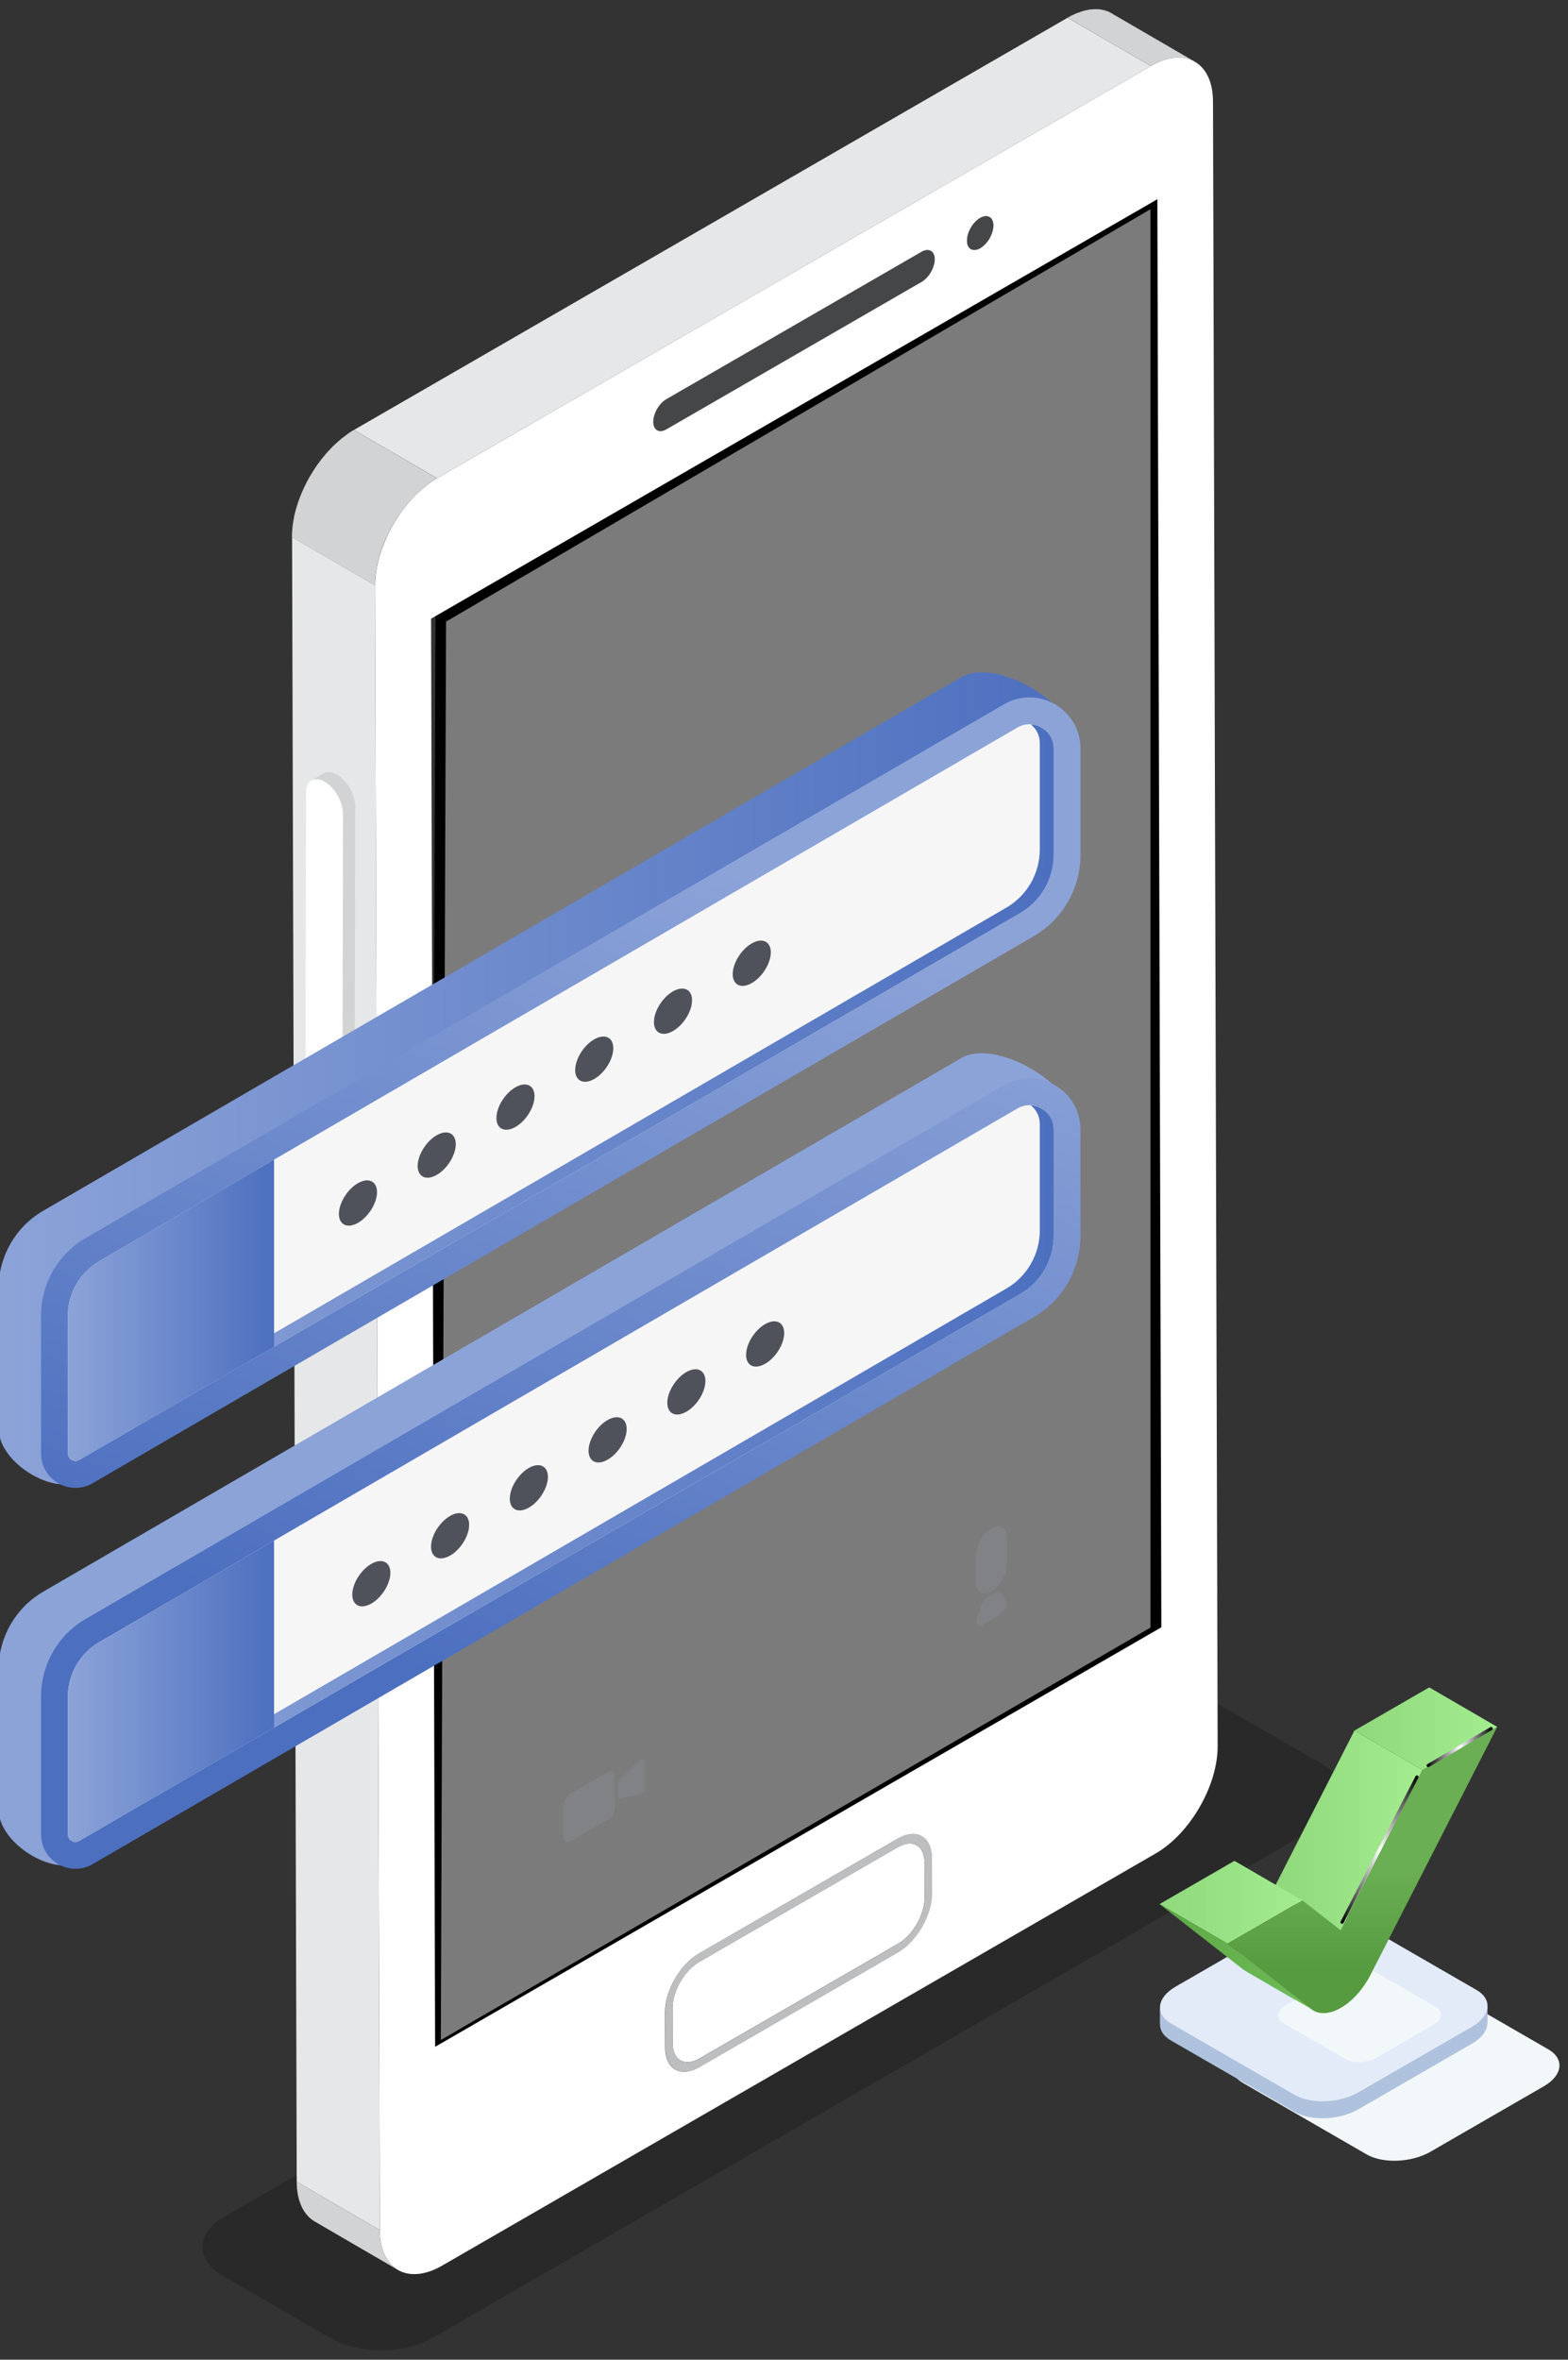 <svg width="119" height="179" viewBox="0 0 119 179" fill="none" xmlns="http://www.w3.org/2000/svg">
<rect x="0" y="0" width="119" height="179" fill="#333333" stroke="none"/>
<path d="M87.715 15.169L33.452 46.923L33.05 155.45L87.715 123.696V15.169Z" fill="#7B7B7B" stroke="black" stroke-width="0.804"/>
<g opacity="0.2">
<path d="M25.069 177.351C27.201 178.581 30.689 178.581 32.818 177.351L100.401 138.333C102.533 137.103 102.533 135.088 100.401 133.858L92.299 129.182C90.167 127.952 86.683 127.952 84.55 129.182L16.963 168.2C14.831 169.43 14.831 171.444 16.963 172.674L25.069 177.351Z" fill="black"/>
</g>
<path d="M68.14 140.125C69.257 139.478 70.164 139.999 70.168 141.279L70.176 143.953C70.176 145.238 69.278 146.803 68.161 147.446L53.083 156.152C51.962 156.798 51.056 156.282 51.051 154.993L51.043 152.319C51.043 151.035 51.941 149.473 53.062 148.827L68.14 140.121V140.125Z" fill="white"/>
<path d="M68.14 139.475C69.567 138.652 70.73 139.316 70.739 140.953L70.747 143.627C70.751 145.268 69.597 147.274 68.17 148.097L53.091 156.803C51.664 157.626 50.497 156.963 50.493 155.321L50.485 152.647C50.48 151.01 51.639 149.004 53.066 148.177L68.144 139.471L68.14 139.475ZM70.18 143.954L70.172 141.28C70.172 139.996 69.261 139.479 68.144 140.126L53.066 148.832C51.946 149.478 51.043 151.04 51.047 152.324L51.056 154.998C51.056 156.287 51.967 156.803 53.087 156.157L68.165 147.451C69.282 146.804 70.184 145.243 70.18 143.954Z" fill="#BCBEC0"/>
<path d="M69.946 19.096C70.496 18.782 70.945 19.033 70.945 19.667C70.945 20.297 70.5 21.069 69.95 21.384L50.582 32.567C50.032 32.886 49.583 32.63 49.583 32C49.583 31.366 50.024 30.598 50.578 30.279L69.946 19.096Z" fill="#454647"/>
<path d="M92.058 7.705C92.05 4.716 89.93 3.507 87.332 5.01L33.173 36.279C30.566 37.781 28.463 41.425 28.471 44.418L28.824 169.17C28.832 172.159 30.952 173.368 33.555 171.865L87.714 140.596C90.316 139.093 92.419 135.45 92.411 132.461L92.058 7.709V7.705ZM74.386 16.537C74.936 16.218 75.385 16.474 75.385 17.108C75.385 17.737 74.944 18.506 74.39 18.825C73.84 19.139 73.395 18.887 73.391 18.258C73.391 17.624 73.832 16.856 74.382 16.537M50.572 30.28L69.941 19.097C70.49 18.782 70.94 19.034 70.94 19.668C70.94 20.298 70.495 21.07 69.945 21.385L50.577 32.568C50.027 32.887 49.577 32.631 49.577 32.001C49.577 31.367 50.018 30.599 50.572 30.28ZM68.156 148.101L53.078 156.808C51.651 157.63 50.484 156.967 50.48 155.326L50.471 152.652C50.467 151.015 51.626 149.008 53.053 148.181L68.131 139.475C69.558 138.652 70.721 139.316 70.73 140.953L70.738 143.627C70.742 145.268 69.588 147.275 68.156 148.097M33.022 155.259L32.715 46.932L87.835 15.114L88.142 123.44L33.026 155.263" fill="white"/>
<path d="M74.386 16.536C74.936 16.217 75.385 16.473 75.385 17.107C75.385 17.737 74.944 18.505 74.39 18.824C73.84 19.139 73.395 18.887 73.391 18.257C73.391 17.624 73.832 16.855 74.382 16.536H74.386Z" fill="#454647"/>
<path d="M75.586 120.82C75.758 120.719 75.918 120.74 75.997 120.866C75.997 120.87 76.001 120.875 76.006 120.879L76.337 121.471C76.488 121.739 76.266 122.277 75.918 122.478L74.57 123.255C74.226 123.452 73.999 123.171 74.15 122.73L74.478 121.756C74.478 121.756 74.482 121.743 74.486 121.735C74.566 121.517 74.721 121.311 74.893 121.215L75.578 120.82H75.586Z" fill="#808285"/>
<path d="M75.229 115.967C75.879 115.589 76.408 115.891 76.413 116.643V118.675C76.421 119.422 75.892 120.337 75.241 120.71C74.591 121.088 74.062 120.782 74.062 120.035V118.003C74.053 117.256 74.578 116.345 75.229 115.967Z" fill="#808285"/>
<path d="M48.641 133.484C48.825 133.38 48.985 133.459 48.985 133.686V135.47C48.989 135.692 48.83 135.961 48.645 136.066C48.62 136.083 48.59 136.091 48.565 136.1L47.184 136.41C46.991 136.469 46.852 136.347 46.852 136.121V135.495C46.852 135.264 46.987 134.987 47.18 134.819L48.557 133.539C48.586 133.514 48.611 133.493 48.641 133.48V133.484Z" fill="#808285"/>
<path d="M46.098 134.446C46.408 134.266 46.664 134.413 46.664 134.77L46.673 137.066C46.673 137.427 46.421 137.863 46.11 138.044L43.327 139.652C43.017 139.832 42.76 139.689 42.76 139.328L42.752 137.032C42.752 136.675 43.004 136.235 43.315 136.054L46.098 134.446Z" fill="#808285"/>
<path d="M28.824 169.165L22.519 165.501L22.166 40.749L28.471 44.413L28.824 169.165Z" fill="#E6E7E8"/>
<path d="M33.173 36.279L26.864 32.614L81.023 1.346L87.332 5.01L33.173 36.279Z" fill="#E6E7E8"/>
<path d="M28.825 169.165L22.52 165.501C22.52 166.987 23.048 168.032 23.892 168.523L30.197 172.188C29.349 171.697 28.829 170.651 28.825 169.165Z" fill="#D1D3D4"/>
<path d="M84.377 1.013C84.377 1.013 84.36 1.005 84.352 0.996C84.276 0.954 84.196 0.917 84.116 0.879C84.1 0.87 84.087 0.87 84.07 0.862C84.045 0.854 84.016 0.845 83.99 0.833C83.948 0.82 83.911 0.803 83.869 0.791C83.823 0.778 83.776 0.77 83.734 0.761C83.705 0.753 83.68 0.749 83.65 0.74C83.634 0.74 83.621 0.732 83.604 0.732C83.512 0.715 83.415 0.707 83.319 0.698C83.315 0.698 83.306 0.698 83.302 0.698C83.281 0.698 83.256 0.698 83.235 0.698C83.159 0.698 83.084 0.694 83.008 0.698C82.983 0.698 82.958 0.703 82.928 0.707C82.882 0.707 82.836 0.715 82.786 0.719C82.74 0.723 82.698 0.728 82.651 0.732C82.614 0.736 82.572 0.749 82.534 0.757C82.471 0.77 82.408 0.782 82.341 0.799C82.307 0.807 82.274 0.812 82.236 0.82C82.202 0.828 82.165 0.845 82.131 0.858C82.022 0.891 81.913 0.929 81.799 0.971C81.761 0.988 81.724 0.996 81.682 1.013C81.644 1.03 81.602 1.051 81.564 1.068C81.526 1.085 81.489 1.101 81.455 1.118C81.312 1.185 81.17 1.257 81.023 1.341L87.328 5.005C87.475 4.921 87.617 4.85 87.76 4.783C87.798 4.766 87.836 4.749 87.869 4.732C87.949 4.699 88.025 4.669 88.104 4.64C88.218 4.598 88.327 4.56 88.436 4.527C88.507 4.506 88.579 4.485 88.646 4.468C88.709 4.451 88.776 4.438 88.839 4.426C88.923 4.409 89.007 4.396 89.091 4.388C89.137 4.384 89.187 4.376 89.233 4.376C89.338 4.367 89.439 4.367 89.536 4.371C89.557 4.371 89.582 4.371 89.603 4.371C89.72 4.38 89.838 4.392 89.951 4.413C89.981 4.417 90.006 4.426 90.035 4.434C90.123 4.455 90.212 4.48 90.296 4.51C90.321 4.518 90.35 4.527 90.375 4.539C90.48 4.581 90.585 4.627 90.686 4.686L84.381 1.022L84.377 1.013Z" fill="#D1D3D4"/>
<path d="M26.415 32.899C26.369 32.933 26.318 32.966 26.272 33.004C26.171 33.075 26.075 33.151 25.974 33.227C25.919 33.269 25.865 33.315 25.814 33.361C25.726 33.436 25.634 33.512 25.546 33.596C25.491 33.646 25.441 33.693 25.386 33.743C25.353 33.776 25.319 33.802 25.285 33.835C25.252 33.869 25.218 33.907 25.185 33.94C25.08 34.049 24.975 34.158 24.87 34.276C24.836 34.314 24.803 34.347 24.769 34.385C24.744 34.414 24.719 34.448 24.689 34.482C24.627 34.553 24.568 34.629 24.505 34.704C24.467 34.755 24.425 34.801 24.383 34.851C24.349 34.893 24.32 34.935 24.291 34.977C24.244 35.036 24.203 35.094 24.161 35.153C24.131 35.195 24.098 35.233 24.068 35.275C24.018 35.346 23.972 35.418 23.925 35.489C23.896 35.535 23.863 35.581 23.833 35.628C23.82 35.649 23.808 35.665 23.795 35.686C23.711 35.816 23.632 35.951 23.552 36.085C23.548 36.094 23.544 36.102 23.535 36.11C23.518 36.136 23.506 36.165 23.489 36.19C23.434 36.287 23.38 36.383 23.325 36.48C23.3 36.526 23.279 36.572 23.258 36.614C23.233 36.66 23.212 36.706 23.187 36.757C23.166 36.799 23.145 36.841 23.124 36.883C23.069 36.992 23.023 37.101 22.973 37.214C22.964 37.235 22.952 37.256 22.943 37.277C22.943 37.282 22.939 37.29 22.935 37.294C22.876 37.433 22.817 37.575 22.763 37.718C22.754 37.743 22.746 37.769 22.733 37.794C22.712 37.844 22.696 37.899 22.679 37.949C22.654 38.02 22.624 38.092 22.603 38.163C22.586 38.218 22.57 38.272 22.553 38.327C22.532 38.39 22.511 38.457 22.494 38.52C22.482 38.562 22.469 38.6 22.456 38.642C22.435 38.713 22.423 38.784 22.402 38.856C22.381 38.935 22.36 39.015 22.343 39.095C22.339 39.124 22.326 39.15 22.322 39.179C22.309 39.238 22.305 39.297 22.293 39.351C22.267 39.477 22.246 39.603 22.23 39.725C22.225 39.758 22.217 39.796 22.213 39.83C22.204 39.909 22.196 39.985 22.192 40.065C22.188 40.119 22.179 40.174 22.175 40.228C22.162 40.405 22.154 40.577 22.154 40.749L28.459 44.413C28.459 44.241 28.467 44.069 28.48 43.893C28.48 43.838 28.493 43.78 28.497 43.725C28.509 43.612 28.522 43.498 28.539 43.385C28.556 43.259 28.581 43.133 28.602 43.011C28.619 42.928 28.631 42.839 28.652 42.755C28.669 42.676 28.69 42.596 28.711 42.516C28.74 42.403 28.77 42.294 28.799 42.18C28.816 42.117 28.837 42.05 28.858 41.987C28.896 41.861 28.938 41.735 28.984 41.609C29 41.559 29.021 41.505 29.038 41.454C29.101 41.282 29.173 41.11 29.248 40.938C29.257 40.917 29.269 40.896 29.278 40.875C29.345 40.724 29.416 40.568 29.492 40.421C29.517 40.375 29.538 40.329 29.563 40.279C29.639 40.136 29.714 39.993 29.794 39.855C29.811 39.83 29.823 39.8 29.84 39.775C29.937 39.611 30.033 39.452 30.138 39.292C30.168 39.246 30.201 39.2 30.23 39.154C30.306 39.04 30.386 38.927 30.465 38.818C30.508 38.759 30.554 38.7 30.596 38.642C30.663 38.549 30.734 38.461 30.805 38.369C30.864 38.293 30.927 38.218 30.99 38.146C31.049 38.079 31.108 38.012 31.171 37.945C31.276 37.831 31.381 37.718 31.486 37.609C31.553 37.542 31.616 37.475 31.687 37.407C31.742 37.357 31.792 37.307 31.847 37.256C31.935 37.177 32.023 37.101 32.111 37.026C32.166 36.979 32.216 36.937 32.27 36.891C32.367 36.811 32.468 36.74 32.569 36.669C32.615 36.635 32.661 36.597 32.711 36.564C32.858 36.463 33.009 36.367 33.16 36.278L26.855 32.614C26.704 32.702 26.553 32.798 26.406 32.899H26.415Z" fill="#D1D3D4"/>
<path d="M24.09 59.118C24.09 59.118 24.077 59.118 24.069 59.118C23.989 59.114 23.913 59.118 23.842 59.13C23.842 59.13 23.834 59.13 23.829 59.13C23.758 59.147 23.691 59.172 23.628 59.206L24.572 58.656C24.572 58.656 24.577 58.656 24.581 58.652C24.602 58.639 24.627 58.627 24.652 58.618C24.677 58.61 24.703 58.601 24.728 58.593C24.744 58.589 24.761 58.585 24.778 58.58C24.778 58.58 24.786 58.58 24.791 58.58C24.795 58.58 24.803 58.58 24.807 58.58C24.837 58.576 24.862 58.572 24.891 58.572C24.921 58.572 24.954 58.572 24.984 58.572C24.992 58.572 25.005 58.572 25.013 58.572C25.021 58.572 25.026 58.572 25.034 58.572C25.051 58.572 25.068 58.572 25.084 58.576C25.127 58.58 25.164 58.593 25.206 58.601C25.223 58.606 25.244 58.614 25.261 58.618C25.278 58.622 25.294 58.631 25.311 58.635C25.332 58.643 25.353 58.648 25.374 58.656C25.437 58.681 25.504 58.715 25.571 58.752C25.66 58.803 25.748 58.866 25.836 58.933C25.865 58.954 25.89 58.979 25.916 59.004C25.958 59.042 26 59.072 26.037 59.114C26.054 59.13 26.071 59.151 26.092 59.168C26.109 59.185 26.121 59.202 26.138 59.218C26.155 59.239 26.176 59.256 26.193 59.277C26.23 59.323 26.268 59.37 26.306 59.416C26.319 59.432 26.331 59.449 26.344 59.466C26.352 59.474 26.356 59.483 26.365 59.491C26.377 59.508 26.39 59.525 26.403 59.542C26.432 59.58 26.457 59.621 26.482 59.663C26.508 59.701 26.533 59.743 26.554 59.781C26.554 59.781 26.554 59.785 26.558 59.789C26.558 59.789 26.558 59.794 26.562 59.798C26.583 59.831 26.6 59.865 26.617 59.898C26.638 59.936 26.659 59.978 26.675 60.016C26.692 60.05 26.709 60.087 26.726 60.125C26.726 60.125 26.726 60.129 26.726 60.134C26.726 60.134 26.726 60.138 26.726 60.142C26.743 60.184 26.759 60.226 26.776 60.268C26.793 60.31 26.81 60.356 26.822 60.398C26.831 60.419 26.835 60.44 26.843 60.465C26.843 60.474 26.848 60.486 26.852 60.495C26.856 60.511 26.86 60.528 26.869 60.545C26.885 60.599 26.898 60.654 26.906 60.704C26.915 60.738 26.919 60.767 26.923 60.801C26.923 60.818 26.927 60.835 26.931 60.851C26.931 60.868 26.936 60.881 26.94 60.898C26.953 60.99 26.957 61.082 26.957 61.17L26.915 84.237C26.915 84.678 26.755 84.988 26.508 85.135L25.563 85.685C25.815 85.538 25.97 85.228 25.97 84.787L26.012 61.72C26.012 61.615 26.004 61.506 25.987 61.401C25.987 61.385 25.983 61.368 25.979 61.351C25.962 61.25 25.937 61.149 25.907 61.044C25.907 61.036 25.903 61.023 25.899 61.015C25.865 60.906 25.823 60.793 25.777 60.684C25.777 60.684 25.777 60.679 25.777 60.675C25.727 60.566 25.672 60.457 25.613 60.348C25.613 60.348 25.613 60.343 25.609 60.339C25.55 60.234 25.483 60.138 25.412 60.041C25.404 60.033 25.399 60.024 25.391 60.016C25.328 59.928 25.257 59.848 25.185 59.768C25.168 59.752 25.156 59.735 25.139 59.718C25.084 59.659 25.021 59.605 24.963 59.554C24.938 59.529 24.908 59.504 24.883 59.483C24.799 59.416 24.711 59.353 24.619 59.302C24.53 59.252 24.442 59.214 24.358 59.185C24.341 59.181 24.325 59.172 24.308 59.168C24.228 59.143 24.153 59.126 24.077 59.118H24.09Z" fill="#D1D3D4"/>
<path d="M24.631 59.302C23.859 58.857 23.229 59.214 23.229 60.104L23.187 83.171C23.187 84.056 23.809 85.139 24.581 85.588C25.353 86.033 25.983 85.672 25.987 84.787L26.029 61.72C26.029 60.83 25.404 59.747 24.636 59.302H24.631Z" fill="white"/>
<g clip-path="url(#clip0_1449_169763)">
<path d="M3.278 91.848L72.96 51.363C75.542 49.863 81.527 53.308 81.527 56.294L78.779 62.782C78.779 65.324 77.427 67.674 75.229 68.951L5.786 112.369C4.047 113.379 -0.26 110.92 -0.104 108.186V97.725C-0.104 95.303 1.184 93.064 3.279 91.847L3.278 91.848Z" fill="url(#paint0_linear_1449_169763)"/>
<path d="M6.499 93.918L76.181 53.434C78.763 51.933 82 53.796 82 56.782V64.852C82 67.394 80.648 69.744 78.45 71.02L7.035 112.511C5.296 113.522 3.116 112.267 3.116 110.256V99.795C3.116 97.373 4.404 95.134 6.499 93.917L6.499 93.918Z" fill="url(#paint1_linear_1449_169763)"/>
<path d="M5.154 99.797V110.254C5.154 110.422 5.21 110.555 5.322 110.661C5.434 110.768 5.587 110.829 5.729 110.829C5.826 110.829 5.918 110.804 6.014 110.748L20.798 102.159L77.428 69.261C78.99 68.35 79.963 66.66 79.963 64.852V56.783C79.963 55.643 79.006 54.94 78.12 54.94C77.804 54.94 77.494 55.027 77.204 55.195L20.798 87.967L7.521 95.681C6.059 96.531 5.154 98.109 5.154 99.8V99.797Z" fill="#F6F6F6"/>
<path d="M76.377 68.849C77.943 67.94 78.914 66.251 78.914 64.441V56.371C78.914 55.753 78.628 55.269 78.228 54.949C79.083 55.003 79.965 55.689 79.965 56.782V64.852C79.965 66.662 78.993 68.35 77.428 69.26L6.013 110.751C5.919 110.805 5.827 110.832 5.73 110.832C5.585 110.832 5.432 110.769 5.321 110.663C5.208 110.554 5.153 110.421 5.153 110.256V110.23L76.377 68.849Z" fill="url(#paint2_linear_1449_169763)"/>
<path d="M5.153 99.797V110.254C5.153 110.422 5.209 110.555 5.321 110.661C5.433 110.768 5.586 110.829 5.729 110.829C5.826 110.829 5.918 110.804 6.013 110.748L20.798 102.159V87.965L7.52 95.678C6.059 96.528 5.153 98.106 5.153 99.797Z" fill="url(#paint3_linear_1449_169763)"/>
<path d="M55.933 74.661C55.428 74.306 55.521 73.305 56.139 72.426C56.758 71.547 57.669 71.122 58.174 71.478C58.679 71.833 58.586 72.834 57.967 73.713C57.349 74.592 56.438 75.016 55.933 74.661Z" fill="url(#paint4_linear_1449_169763)"/>
<path d="M49.954 78.299C49.45 77.943 49.542 76.943 50.161 76.064C50.78 75.185 51.691 74.76 52.196 75.115C52.7 75.471 52.608 76.471 51.989 77.35C51.37 78.23 50.459 78.654 49.954 78.299Z" fill="url(#paint5_linear_1449_169763)"/>
<path d="M43.978 81.937C43.473 81.582 43.566 80.581 44.184 79.702C44.803 78.823 45.714 78.399 46.219 78.754C46.724 79.109 46.631 80.11 46.012 80.989C45.393 81.868 44.483 82.293 43.978 81.937Z" fill="url(#paint6_linear_1449_169763)"/>
<path d="M38 85.574C37.495 85.219 37.588 84.218 38.207 83.339C38.826 82.46 39.737 82.035 40.241 82.391C40.746 82.746 40.654 83.747 40.035 84.626C39.416 85.505 38.505 85.93 38 85.574Z" fill="url(#paint7_linear_1449_169763)"/>
<path d="M32.024 89.212C31.519 88.856 31.611 87.856 32.23 86.977C32.849 86.098 33.76 85.673 34.265 86.028C34.77 86.384 34.677 87.385 34.058 88.264C33.439 89.143 32.528 89.567 32.024 89.212Z" fill="url(#paint8_linear_1449_169763)"/>
<path d="M26.046 92.849C25.541 92.493 25.634 91.493 26.253 90.614C26.872 89.734 27.782 89.31 28.287 89.665C28.792 90.02 28.7 91.021 28.081 91.9C27.462 92.779 26.551 93.204 26.046 92.849Z" fill="url(#paint9_linear_1449_169763)"/>
<path d="M3.278 120.743L72.96 80.259C75.542 78.758 81.527 82.204 81.527 85.19L78.779 91.678C78.779 94.22 77.427 96.57 75.229 97.847L5.786 141.265C4.047 142.275 -0.26 139.816 -0.104 137.082V126.621C-0.104 124.199 1.184 121.96 3.279 120.743H3.278Z" fill="url(#paint10_linear_1449_169763)"/>
<path d="M6.499 122.813L76.181 82.329C78.763 80.829 82 82.691 82 85.677V93.747C82 96.289 80.648 98.639 78.45 99.916L7.035 141.407C5.296 142.417 3.116 141.162 3.116 139.151V128.69C3.116 126.268 4.404 124.029 6.499 122.812L6.499 122.813Z" fill="url(#paint11_linear_1449_169763)"/>
<path d="M5.154 128.693V139.151C5.154 139.319 5.21 139.451 5.322 139.558C5.434 139.665 5.587 139.726 5.729 139.726C5.826 139.726 5.918 139.7 6.014 139.644L20.798 131.055L77.428 98.157C78.99 97.245 79.963 95.555 79.963 93.748V85.679C79.963 84.538 79.006 83.836 78.12 83.836C77.804 83.836 77.494 83.923 77.204 84.091L20.798 116.863L7.521 124.576C6.059 125.426 5.154 127.004 5.154 128.695V128.693Z" fill="#F6F6F6"/>
<path d="M76.377 97.745C77.943 96.836 78.914 95.147 78.914 93.337V85.267C78.914 84.649 78.628 84.165 78.228 83.846C79.083 83.899 79.965 84.585 79.965 85.678V93.748C79.965 95.558 78.993 97.247 77.428 98.156L6.013 139.647C5.919 139.701 5.827 139.729 5.73 139.729C5.585 139.729 5.432 139.666 5.321 139.56C5.208 139.451 5.153 139.318 5.153 139.153V139.126L76.377 97.745Z" fill="url(#paint12_linear_1449_169763)"/>
<path d="M5.153 128.694V139.151C5.153 139.319 5.209 139.451 5.321 139.558C5.433 139.665 5.586 139.726 5.729 139.726C5.826 139.726 5.918 139.7 6.013 139.644L20.798 131.055V116.861L7.52 124.575C6.059 125.425 5.153 127.003 5.153 128.694Z" fill="url(#paint13_linear_1449_169763)"/>
<path d="M56.947 103.541C56.443 103.186 56.535 102.185 57.154 101.306C57.773 100.427 58.684 100.002 59.189 100.358C59.693 100.713 59.601 101.714 58.982 102.593C58.363 103.472 57.452 103.896 56.947 103.541Z" fill="url(#paint14_linear_1449_169763)"/>
<path d="M50.969 107.178C50.464 106.822 50.557 105.822 51.176 104.943C51.794 104.064 52.705 103.639 53.21 103.994C53.715 104.35 53.622 105.35 53.004 106.229C52.385 107.108 51.474 107.533 50.969 107.178Z" fill="url(#paint15_linear_1449_169763)"/>
<path d="M44.993 110.815C44.489 110.46 44.581 109.459 45.2 108.58C45.819 107.701 46.73 107.277 47.234 107.632C47.739 107.987 47.647 108.988 47.028 109.867C46.409 110.746 45.498 111.171 44.993 110.815Z" fill="url(#paint16_linear_1449_169763)"/>
<path d="M39.016 114.452C38.511 114.097 38.604 113.096 39.222 112.217C39.841 111.338 40.752 110.913 41.257 111.269C41.762 111.624 41.669 112.625 41.05 113.504C40.431 114.383 39.521 114.807 39.016 114.452Z" fill="url(#paint17_linear_1449_169763)"/>
<path d="M33.038 118.091C32.534 117.735 32.626 116.735 33.245 115.856C33.864 114.977 34.775 114.552 35.279 114.907C35.784 115.263 35.692 116.263 35.073 117.142C34.454 118.022 33.543 118.446 33.038 118.091Z" fill="url(#paint18_linear_1449_169763)"/>
<path d="M27.061 121.728C26.556 121.373 26.649 120.372 27.267 119.493C27.886 118.614 28.797 118.19 29.302 118.545C29.807 118.9 29.714 119.901 29.095 120.78C28.476 121.659 27.566 122.084 27.061 121.728Z" fill="url(#paint19_linear_1449_169763)"/>
</g>
<g clip-path="url(#clip1_1449_169763)">
<g style="mix-blend-mode:multiply">
<path d="M103.72 163.428L94.332 158.009C93.095 157.291 93.248 156.041 94.679 155.214L103.289 150.246C104.72 149.42 106.885 149.331 108.127 150.045L117.515 155.464C118.753 156.182 118.6 157.432 117.168 158.259L108.559 163.227C107.127 164.053 104.962 164.142 103.72 163.428Z" fill="#F2F7F9"/>
</g>
<path d="M112.89 152.226V153.509H112.882C112.882 153.561 112.873 153.614 112.861 153.666C112.777 154.15 112.39 154.638 111.704 155.033L103.905 159.537L103.095 160.005C101.663 160.832 99.498 160.92 98.26 160.207L88.868 154.787C88.284 154.448 88.013 153.989 88.038 153.513H88.03V152.38H88.679C88.832 152.242 89.01 152.113 89.215 151.997L97.82 147.025C99.252 146.198 101.417 146.109 102.655 146.823L112.035 152.238H112.882L112.89 152.226Z" fill="url(#paint20_linear_1449_169763)"/>
<path d="M98.26 158.917L88.872 153.497C87.634 152.779 87.788 151.529 89.219 150.703L97.828 145.735C99.26 144.908 101.425 144.819 102.667 145.533L112.055 150.953C113.293 151.67 113.14 152.92 111.708 153.747L103.099 158.715C101.667 159.542 99.502 159.63 98.26 158.917Z" fill="#E3EBF8"/>
<path d="M99.679 152.512L94.518 149.512C94.453 149.476 94.397 149.436 94.336 149.387L99.498 152.387C99.554 152.436 99.615 152.476 99.679 152.512Z" fill="#00B243"/>
<path d="M107.954 134.274L102.797 131.274L108.47 128L113.632 131L107.954 134.274Z" fill="url(#paint21_linear_1449_169763)"/>
<path d="M101.744 146.42L96.587 143.42L102.796 131.274L107.954 134.274L101.744 146.42Z" fill="url(#paint22_linear_1449_169763)"/>
<path d="M93.163 147.44L88.001 144.44L93.687 141.158L98.844 144.158L93.163 147.44Z" fill="url(#paint23_linear_1449_169763)"/>
<g style="mix-blend-mode:multiply">
<path d="M102.086 156.178L97.421 153.484C96.804 153.129 96.88 152.508 97.594 152.097L101.869 149.629C102.578 149.218 103.655 149.174 104.272 149.529L108.938 152.222C109.554 152.577 109.478 153.198 108.764 153.609L104.49 156.077C103.78 156.488 102.703 156.533 102.086 156.178Z" fill="#F2F7F9"/>
</g>
<path d="M99.498 152.388L94.34 149.392L88.001 144.44L93.163 147.44L99.498 152.388Z" fill="url(#paint24_linear_1449_169763)"/>
<path d="M107.954 134.274L113.627 131L104.018 149.795C103.466 150.88 102.643 151.799 101.768 152.307C100.889 152.815 100.062 152.848 99.498 152.392L93.159 147.444L98.844 144.162L101.744 146.424L107.954 134.278V134.274Z" fill="url(#paint25_linear_1449_169763)"/>
<g style="mix-blend-mode:screen">
<path d="M108.394 134.051C108.414 134.051 108.434 134.047 108.454 134.035L113.225 131.233C113.285 131.2 113.301 131.124 113.269 131.063C113.237 131.003 113.16 130.987 113.1 131.019L108.329 133.821C108.269 133.854 108.253 133.93 108.285 133.991C108.309 134.031 108.349 134.051 108.39 134.051H108.394Z" fill="url(#paint26_linear_1449_169763)"/>
</g>
<g style="mix-blend-mode:screen">
<path d="M101.921 145.916C101.921 145.916 101.953 145.888 101.965 145.868L107.643 134.855C107.675 134.794 107.651 134.722 107.59 134.69C107.53 134.657 107.457 134.682 107.425 134.742L101.747 145.755C101.715 145.815 101.739 145.888 101.8 145.92C101.84 145.94 101.884 145.936 101.921 145.916Z" fill="url(#paint27_linear_1449_169763)"/>
</g>
</g>
<defs>
<linearGradient id="paint0_linear_1449_169763" x1="81.527" y1="81.8" x2="-0.109" y2="81.8" gradientUnits="userSpaceOnUse">
<stop stop-color="#4C6FBF"/>
<stop offset="1" stop-color="#8CA3D8"/>
</linearGradient>
<linearGradient id="paint1_linear_1449_169763" x1="25.785" y1="124.612" x2="50.019" y2="63.562" gradientUnits="userSpaceOnUse">
<stop stop-color="#4C6FBF"/>
<stop offset="1" stop-color="#8CA3D8"/>
</linearGradient>
<linearGradient id="paint2_linear_1449_169763" x1="79.964" y1="82.891" x2="5.153" y2="82.891" gradientUnits="userSpaceOnUse">
<stop stop-color="#4C6FBF"/>
<stop offset="1" stop-color="#8CA3D8"/>
</linearGradient>
<linearGradient id="paint3_linear_1449_169763" x1="20.799" y1="99.398" x2="5.153" y2="99.398" gradientUnits="userSpaceOnUse">
<stop stop-color="#4C6FBF"/>
<stop offset="1" stop-color="#8CA3D8"/>
</linearGradient>
<linearGradient id="paint4_linear_1449_169763" x1="165.181" y1="6.67" x2="162.283" y2="8.434" gradientUnits="userSpaceOnUse">
<stop stop-color="#4B4C4F"/>
<stop offset="1" stop-color="#50525B"/>
</linearGradient>
<linearGradient id="paint5_linear_1449_169763" x1="159.186" y1="10.318" x2="156.288" y2="12.082" gradientUnits="userSpaceOnUse">
<stop stop-color="#4B4C4F"/>
<stop offset="1" stop-color="#50525B"/>
</linearGradient>
<linearGradient id="paint6_linear_1449_169763" x1="153.193" y1="13.966" x2="150.295" y2="15.73" gradientUnits="userSpaceOnUse">
<stop stop-color="#4B4C4F"/>
<stop offset="1" stop-color="#50525B"/>
</linearGradient>
<linearGradient id="paint7_linear_1449_169763" x1="147.199" y1="17.613" x2="144.3" y2="19.377" gradientUnits="userSpaceOnUse">
<stop stop-color="#4B4C4F"/>
<stop offset="1" stop-color="#50525B"/>
</linearGradient>
<linearGradient id="paint8_linear_1449_169763" x1="141.205" y1="21.261" x2="138.307" y2="23.025" gradientUnits="userSpaceOnUse">
<stop stop-color="#4B4C4F"/>
<stop offset="1" stop-color="#50525B"/>
</linearGradient>
<linearGradient id="paint9_linear_1449_169763" x1="135.211" y1="24.909" x2="132.313" y2="26.672" gradientUnits="userSpaceOnUse">
<stop stop-color="#4B4C4F"/>
<stop offset="1" stop-color="#50525B"/>
</linearGradient>
<linearGradient id="paint10_linear_1449_169763" x1="81.999" y1="110.696" x2="81.915" y2="110.696" gradientUnits="userSpaceOnUse">
<stop stop-color="#4C6FBF"/>
<stop offset="1" stop-color="#8CA3D8"/>
</linearGradient>
<linearGradient id="paint11_linear_1449_169763" x1="35.694" y1="128.545" x2="59.927" y2="67.495" gradientUnits="userSpaceOnUse">
<stop stop-color="#4C6FBF"/>
<stop offset="1" stop-color="#8CA3D8"/>
</linearGradient>
<linearGradient id="paint12_linear_1449_169763" x1="79.964" y1="111.787" x2="5.153" y2="111.787" gradientUnits="userSpaceOnUse">
<stop stop-color="#4C6FBF"/>
<stop offset="1" stop-color="#8CA3D8"/>
</linearGradient>
<linearGradient id="paint13_linear_1449_169763" x1="20.799" y1="128.294" x2="5.153" y2="128.294" gradientUnits="userSpaceOnUse">
<stop stop-color="#4C6FBF"/>
<stop offset="1" stop-color="#8CA3D8"/>
</linearGradient>
<linearGradient id="paint14_linear_1449_169763" x1="183.423" y1="24.999" x2="183.34" y2="25.049" gradientUnits="userSpaceOnUse">
<stop stop-color="#4B4C4F"/>
<stop offset="1" stop-color="#50525B"/>
</linearGradient>
<linearGradient id="paint15_linear_1449_169763" x1="172.255" y1="31.794" x2="169.356" y2="33.558" gradientUnits="userSpaceOnUse">
<stop stop-color="#4B4C4F"/>
<stop offset="1" stop-color="#50525B"/>
</linearGradient>
<linearGradient id="paint16_linear_1449_169763" x1="166.262" y1="35.442" x2="163.364" y2="37.206" gradientUnits="userSpaceOnUse">
<stop stop-color="#4B4C4F"/>
<stop offset="1" stop-color="#50525B"/>
</linearGradient>
<linearGradient id="paint17_linear_1449_169763" x1="160.268" y1="39.089" x2="157.369" y2="40.853" gradientUnits="userSpaceOnUse">
<stop stop-color="#4B4C4F"/>
<stop offset="1" stop-color="#50525B"/>
</linearGradient>
<linearGradient id="paint18_linear_1449_169763" x1="154.274" y1="42.738" x2="151.375" y2="44.502" gradientUnits="userSpaceOnUse">
<stop stop-color="#4B4C4F"/>
<stop offset="1" stop-color="#50525B"/>
</linearGradient>
<linearGradient id="paint19_linear_1449_169763" x1="148.279" y1="46.385" x2="145.382" y2="48.149" gradientUnits="userSpaceOnUse">
<stop stop-color="#4B4C4F"/>
<stop offset="1" stop-color="#50525B"/>
</linearGradient>
<linearGradient id="paint20_linear_1449_169763" x1="105.284" y1="147.198" x2="98.115" y2="156.037" gradientUnits="userSpaceOnUse">
<stop stop-color="#AFC2DD"/>
<stop offset="1" stop-color="#AFC2DD"/>
</linearGradient>
<linearGradient id="paint21_linear_1449_169763" x1="102.797" y1="131.137" x2="113.632" y2="131.137" gradientUnits="userSpaceOnUse">
<stop stop-color="#90D87C"/>
<stop offset="1" stop-color="#A4EC90"/>
</linearGradient>
<linearGradient id="paint22_linear_1449_169763" x1="96.587" y1="138.847" x2="107.954" y2="138.847" gradientUnits="userSpaceOnUse">
<stop stop-color="#90D87C"/>
<stop offset="1" stop-color="#A4EC90"/>
</linearGradient>
<linearGradient id="paint23_linear_1449_169763" x1="88.001" y1="144.299" x2="98.844" y2="144.299" gradientUnits="userSpaceOnUse">
<stop stop-color="#90D87C"/>
<stop offset="1" stop-color="#A4EC90"/>
</linearGradient>
<linearGradient id="paint24_linear_1449_169763" x1="88.001" y1="148.416" x2="99.498" y2="148.416" gradientUnits="userSpaceOnUse">
<stop stop-color="#5BA845"/>
<stop offset="1" stop-color="#6FBC59"/>
</linearGradient>
<linearGradient id="paint25_linear_1449_169763" x1="103.397" y1="149.489" x2="103.397" y2="141.666" gradientUnits="userSpaceOnUse">
<stop stop-color="#569B3F"/>
<stop offset="1" stop-color="#6AAF53"/>
</linearGradient>
<linearGradient id="paint26_linear_1449_169763" x1="113.289" y1="132.527" x2="108.273" y2="132.527" gradientUnits="userSpaceOnUse">
<stop/>
<stop offset="0.5" stop-color="white"/>
<stop offset="1"/>
</linearGradient>
<linearGradient id="paint27_linear_1449_169763" x1="109.308" y1="137.355" x2="100.07" y2="143.246" gradientUnits="userSpaceOnUse">
<stop/>
<stop offset="0.5" stop-color="white"/>
<stop offset="1"/>
</linearGradient>
<clipPath id="clip0_1449_169763">
<rect width="82" height="91" fill="white" transform="matrix(-1 0 0 1 82 51)"/>
</clipPath>
<clipPath id="clip1_1449_169763">
<rect width="30.348" height="35.913" fill="white" transform="translate(88 128)"/>
</clipPath>
</defs>
</svg>
